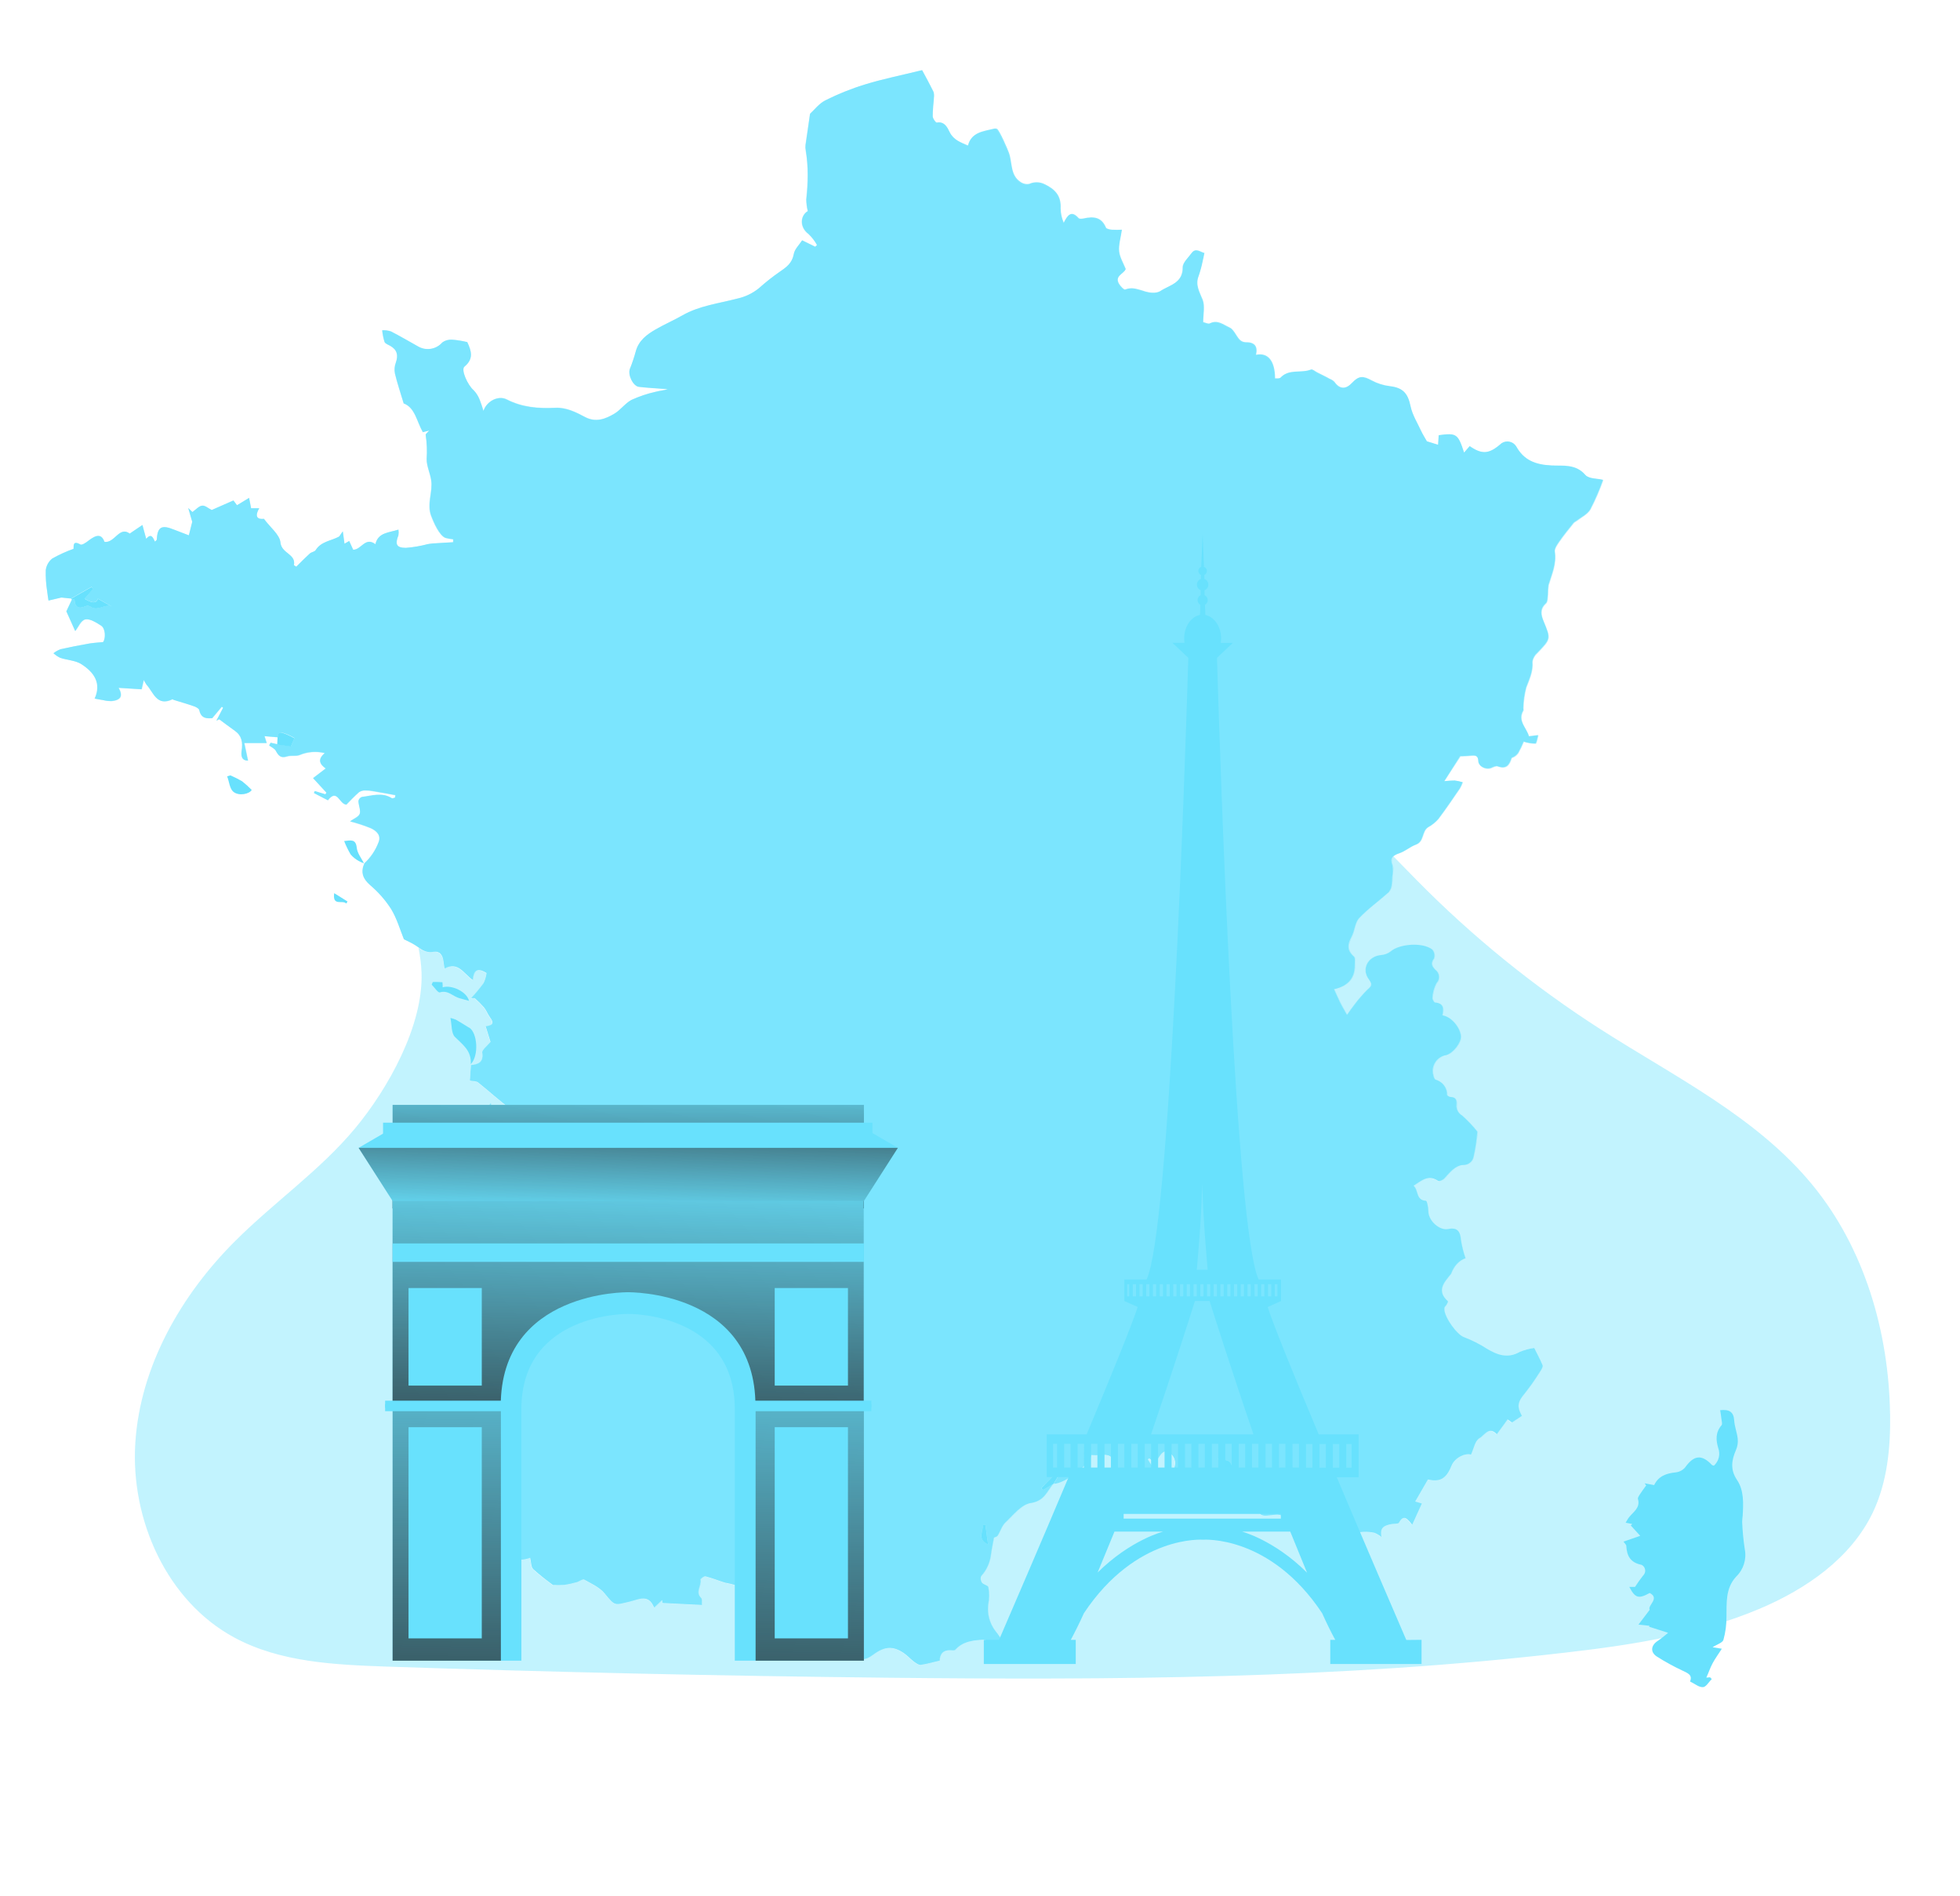 <svg id="_0302_paris" xmlns="http://www.w3.org/2000/svg" xmlns:xlink="http://www.w3.org/1999/xlink" viewBox="0 0 500 500" data-imageid="paris-84" imageName="Paris" class="illustrations_image" style="width: 517px;"><defs><style>.cls-1_paris-84{fill:url(#linear-gradient);}.cls-1_paris-84,.cls-2_paris-84,.cls-3_paris-84,.cls-4_paris-84,.cls-5_paris-84,.cls-6_paris-84,.cls-7_paris-84,.cls-8_paris-84,.cls-9_paris-84,.cls-10_paris-84{stroke-width:0px;}.cls-2_paris-84{opacity:.4;}.cls-2_paris-84,.cls-8_paris-84,.cls-9_paris-84,.cls-10_paris-84{fill:#68e1fd;}.cls-2_paris-84,.cls-8_paris-84,.cls-10_paris-84{isolation:isolate;}.cls-3_paris-84{fill:url(#linear-gradient-4-paris-84);}.cls-4_paris-84{fill:url(#linear-gradient-2-paris-84);}.cls-5_paris-84{fill:url(#linear-gradient-3-paris-84);}.cls-6_paris-84{fill:url(#linear-gradient-5-paris-84);}.cls-7_paris-84{fill:url(#linear-gradient-6-paris-84);}.cls-8_paris-84{opacity:.78;}.cls-10_paris-84{opacity:.43;}</style><linearGradient id="linear-gradient-paris-84" x1="961.94" y1="3736.72" x2="524.32" y2="3700.35" gradientTransform="translate(-511.11 4017.1) scale(1 -1)" gradientUnits="userSpaceOnUse"><stop offset="0" stop-color="#231f20" stop-opacity="0"/><stop offset="1" stop-color="#231f20"/></linearGradient><linearGradient id="linear-gradient-2-paris-84" x1="628.49" y1="3741.42" x2="627.93" y2="3691.12" gradientTransform="translate(-471 4021.72) scale(1 -1)" xlink:href="#linear-gradient-paris-84"/><linearGradient id="linear-gradient-3-paris-84" x1="669.4" y1="3713.97" x2="666.55" y2="3611.1" xlink:href="#linear-gradient-paris-84"/><linearGradient id="linear-gradient-4-paris-84" x1="627.73" y1="3699.91" x2="628.8" y2="3741.68" gradientTransform="translate(-471 4021.72) scale(1 -1)" xlink:href="#linear-gradient-paris-84"/><linearGradient id="linear-gradient-5-paris-84" x1="581.5" y1="3689.51" x2="578.94" y2="3530.53" gradientTransform="translate(-471 4021.72) scale(1 -1)" xlink:href="#linear-gradient-paris-84"/><linearGradient id="linear-gradient-6-paris-84" x1="677.23" y1="3687.98" x2="674.67" y2="3528.99" gradientTransform="translate(-471 4021.72) scale(1 -1)" xlink:href="#linear-gradient-paris-84"/></defs><g id="background_paris-84"><path class="cls-2_paris-84 targetColor" d="M490.07,372.98c.12,8.85-.75,17.93-4.57,25.93-5.78,12.05-17.59,20.2-29.91,25.4-16.23,6.84-33.85,9.57-51.35,11.56-59.38,6.93-119.3,7.24-179.06,6.6-43.95-.48-87.86-1.46-131.71-2.93-13.75-.49-28.01-1.12-40.12-7.64-17.86-9.62-27.44-31.09-26.16-51.32,1.28-20.23,12.05-39.05,26.4-53.33,10.23-10.21,22.33-18.56,31.58-29.67,8.62-10.36,18.01-27.04,17.52-41.04-.08-2.23-.36-4.44-.82-6.62,1.05.95,2.47,1.39,3.88,1.21,1.79-.34,2.51.87,2.69,2.48.06.55.15,1.06.28,1.91,3.64-2,5.03,1.36,7.44,3,.21-2.42,1.13-3.42,3.64-1.82-.12.92-.39,1.82-.79,2.66-1.01,1.39-2.1,2.71-3.28,3.97h.98c.86.75,1.66,1.56,2.41,2.42.67.82,1,1.87,1.64,2.69,1.36,1.82.1,2.13-1.18,2.31.46,1.48.9,3,1.24,4.08-.94,1.18-2.31,2.13-2.13,2.85.39,2.54-1.06,3.12-2.97,3.3-.13,1.54-.21,2.9-.31,4.09.88.18,1.67.09,2.13.41,2.97,2.36,5.75,4.91,8.77,7.18,4.31,3.14,6.93,8.09,7.09,13.42.12,1.94.21,3.9.3,5.87-.1,2.15,1.47,4,3.6,4.25.31.09.6.22.88.37-3.6,1.36-4.52-1.57-5.57-3.85-.67-1.76-1.1-3.6-1.28-5.48-.57-3.24-1.27-6.13-4-8.67-2.27-2.13-6.38-3.08-6.38-7.59-1.14,1.45-1.93,3.14-2.33,4.93-1.18,9.51-2.13,19.01-3.19,28.52-.36,3.45-.61,6.9-.9,10.36h.33c.97-2.13,1.94-4.25,3.19-7.03,1.61,2.06,2.75,3.51,4.39,5.57h-3.97c-.49,0-1.36,0-1.46.18-.91,1.87-1.6,3.84-2.06,5.87-.57,4.25-.48,8.51-1.2,12.76-1.21,7.18-2.82,14.29-4.25,21.44-.76,3.67-1.39,7.39-2.36,11.03-.91,3.49-4,5.97-7.6,6.11-.53.15-1.05.34-1.54.57,1.46,1.33,2.64,2.36,3.75,3.45.49.52.92,1.07,1.31,1.67.66,1.12,1.06,1.88,2.66.72.97-.69,2.82-.39,4.25-.15.43.06,1.06,1.46.9,2.06-.56,2.1-1.23,4.16-2.02,6.18-.49,0-.49.18-.37.27l2.67,1.91c.43-.73.85-1.46,1.28-2.13.3-.45.6-.9.63-.97.7,1.06.97,2.13,1.57,2.39,2.06.95,4.25,1.52,6.31,2.42,3.26,1.42,6.38,3.19,10.33,1.79.3,1.15.23,2.46.84,3,1.79,1.69,3.85,3.12,5.15,4.15,1.49,0,2.28.1,3.03,0,1.09-.17,2.17-.41,3.24-.69.69-.21,1.64-.98,2.05-.73,1.91,1.06,4.06,2.03,5.39,3.67,2.82,3.45,2.57,3.05,6.67,2.13,2.3-.51,4.9-2.13,6.38,1.61.84-.79,1.51-1.39,2.13-2,0,.25.02.5.05.75l10.39.54c-.06-.79.12-1.54-.18-1.81-1.64-1.57.15-3.24-.18-4.85-.06-.21.97-1,1.33-.9,1.75.45,3.48,1.15,5.21,1.69,1.01.18,2,.43,2.97.75,1.82.95,4.6.28,5.32,3.19.06.28,1.15.52,1.75.46,3.3-.36,5.48.12,6.48,3.75.24.59.52,1.17.85,1.72.54-.66.85-1.27,1.33-1.48.9-.43,1.88-.66,2.88-.67,1.15.06,2.27.75,3.42.85,2.13.15,2.57,1.06,1.66,2.9-.38,1.03-.65,2.1-.79,3.19,1.57.1,2.79-.15,3.72.28,1.42.61,3.19,1.36,3.85,2.61,1.61,2.9,2.88,3.41,5.57,1.41,3.03-2.2,5.24-2.36,8.11-.39.94.64,1.72,1.55,2.64,2.24.54.39,1.24.94,1.79.85,1.66-.21,3.3-.72,5-1.12,0-1.77.9-2.88,3.02-2.73.36,0,.91.1,1.06-.12,2.13-2.33,4.93-2.54,7.96-2.7.94,2.95,2.93,1.82,4.99,1.24-.7-1.27-1.51-2.47-2.41-3.6-1.5-2.02-2.14-4.56-1.79-7.05.28-1.46.28-2.96,0-4.42-.06-.45-1.31-.64-1.7-1.15s-.48-1.46-.21-1.75c1.36-1.47,2.25-3.33,2.54-5.32.21-1.64.57-3.28.85-4.82.21-.1.75-.21.97-.54.73-1.13,1.06-2.54,2.03-3.42,2.13-1.94,4.25-4.79,6.72-5.15,3.49-.54,4.25-2.97,5.85-5-.88.49-1.77,1-2.64,1.52-.15-.16-.33-.31-.49-.46,1.52-1.54,3.03-3.12,4.54-4.67l.61.43-1.84,3.03c3.02-.06,9.41-5,9.9-7.57.76.05,1.53.05,2.3,0,2.06-.27,3.51.13,3.88,2.57.24.79.85,1.41,1.63,1.67,2.43.43,4.89.7,7.36.82.62-.09,1.22-.3,1.75-.64-.75-1.21-1.39-2.24-2.02-3.28l.36-.27c.46.36.9.69,1.45,1.15,1.37-1.3,2.13-4.54,4.57-2.06,1.2,1.29,1.13,3.31-.16,4.51-.02.02-.05.04-.07.06.36.49.66.95,1.23,1.7l-1.63-.57c-.21,1.48-2,3.39,1.06,3.72,2.55.3,5.13.33,7.82.48-.09-.99-.18-1.94-.3-2.87,2.41-1.21,3.57-.79,4.57,1.61.23.54.72,1.42,1.06,1.42,2.26.17,4.53.05,6.75-.36,1.9-.52,2.82-.37,2.9,1.66-.03.62-.12,1.24-.27,1.85-.31,1.75-.06,3,2.13,2.79,1.3-.1,3.3-.54,3.81.12.79,1.33,2.52,1.77,3.85.98.02-.01.04-.03.06-.04.23-.05.47.02.64.19,1.27.97,2.48,1.97,3.78,3.02-.18.24-.51.64-1.06,1.36,1.24.49,2.39,1.37,3.36,1.18.69-.12,1.12-1.63,1.69-2.57,1.21.28,2.88.61,4.54,1,.55.13,1.06.37,1.58.55-.24.45-.49.94-.82,1.61l2.27.12c.21-1.3.18-3.03.54-3.12,1.33-.21,2.68-.17,4,.12.69.26,1.32.64,1.88,1.12-.54-2.66,1-3.08,2.64-3.38.69-.16,1.79,0,1.99-.4,1.21-2.23,2.18-1.12,3.49.55.9-2,1.69-3.72,2.54-5.57-.94-.31-1.61-.49-1.75-.54,1.06-1.91,2.21-3.82,3.36-5.82,3.19.72,4.82-.18,6.18-3.57.85-2.13,3.57-3.46,5.18-3,.75-1.54,1.06-3.69,2.27-4.25s2.52-3.31,4.57-1.06l2.85-3.9c.39.27.87.61,1.15.82.94-.64,1.72-1.16,2.64-1.77-.94-1.79-1.52-3.19.33-5.41,1.68-2.06,3.21-4.22,4.6-6.49.28-.45.67-1.12.51-1.45-.66-1.67-1.54-3.19-2.21-4.54-1.29.16-2.55.5-3.75,1-3.19,1.82-5.87.87-8.66-.79-1.93-1.24-3.98-2.27-6.11-3.09-1.9-.66-5.67-5.93-5.11-7.84.09-.24.39-.43.51-.7s.49-.84.39-.9c-3.12-2.79-1-4.97.79-7.21.06,0,.06-.12.1-.21q1.23-3.02,3.75-3.93c-.56-1.58-.97-3.21-1.21-4.87-.15-2.28-1.12-3.31-3.36-2.85s-5.24-2.18-5.24-4.66c0-.98-.36-2.76-.64-2.76-2.69-.15-1.9-2.75-3.19-3.97,2.13-1.36,3.9-3.05,6.44-1.27.28.18,1.24-.21,1.61-.61,1.46-1.61,2.93-3.51,5.09-3.6,1.28.04,2.4-.86,2.63-2.13.52-2.19.88-4.42,1.06-6.67-1.22-1.53-2.57-2.96-4.03-4.25-1.02-.57-1.59-1.69-1.45-2.85.09-1.15-.18-2.03-1.61-2.06-.34,0-.91-.36-.91-.54.02-1.87-1.22-3.53-3.02-4.03-.28-.09-.49-.6-.55-.94-.72-2.23.5-4.63,2.74-5.36.2-.07.41-.12.62-.15,1.82-.51,4-3.33,3.85-5-.21-2.42-2.64-5.21-4.87-5.51.39-1.69.41-3.19-1.97-3.39-.24,0-.73-.87-.64-1.28.07-1.32.44-2.61,1.06-3.78.91-.94.88-2.43-.05-3.34-.07-.06-.14-.13-.21-.18-.94-.94-1.36-1.72-.39-3.02.26-.81.09-1.69-.46-2.34-2.42-2-8.6-1.54-11,.46-.71.58-1.59.92-2.51.97-3.45.31-5.32,3.7-3.19,6.48,1.15,1.52.39,1.88-.54,2.79-1.19,1.2-2.3,2.48-3.3,3.85-.57.7-1.06,1.46-1.95,2.67-.79-1.42-1.36-2.39-1.84-3.36s-.97-2.06-1.57-3.39c3.36-.73,5.51-2.67,5.44-6.38,0-.79.21-1.95-.24-2.31-1.87-1.64-1.6-3.24-.57-5.21.79-1.54.82-3.69,1.91-4.87,2.36-2.51,5.23-4.54,7.84-6.87.46-.54.75-1.21.82-1.91.11-.74.16-1.49.15-2.23,0-.98.39-2.13.06-2.95-.46-1.21-.33-1.9.21-2.39,2.06,2.06,4.05,4.18,6.08,6.21,14.64,14.88,30.91,28.08,48.48,39.35,19.59,12.56,41.24,23.13,56.01,41.14,13.7,16.7,20.12,38.71,20.45,60.43Z" style="fill: rgb(104, 225, 253);"/><path class="cls-10_paris-84 targetColor" d="M409.64,125.32c-2.52-2.97-6-2.36-8.91-2.51-4.2-.21-7.29-1.34-9.33-5.06-.84-1.28-2.55-1.65-3.84-.82-3.28,2.88-5.11,3.06-8.42.76-.45.55-.94,1.06-1.48,1.73-1.61-4.97-2-5.24-6.7-4.6,0,.85-.09,1.67-.15,2.54l-2.97-.94c-.61-1.06-1.06-1.82-1.48-2.64-1-2.13-2.34-4.25-2.82-6.57-.72-3.51-2-4.97-5.51-5.32-1.69-.18-3.34-.67-4.85-1.45-2.27-1.24-3.33-1.31-5.11.61s-3.33,1.72-4.69-.21c-.36-.36-.8-.64-1.28-.82-1.06-.57-2.13-1.13-3.28-1.67-.54-.3-1.23-.9-1.63-.76-2.61.97-5.78-.31-8.03,2.13-.24.28-.94.16-1.46.21,0-4.66-1.87-6.87-5.02-6.23.51-2.31-.43-3.36-2.79-3.31-.6-.04-1.16-.29-1.57-.72-.94-1.06-1.54-2.75-2.67-3.19-1.54-.63-3.19-2.05-5.15-1.06-.43.21-1.18-.21-1.75-.34,0-2.05.51-4.18-.12-5.87-.82-2.13-2-3.93-1.06-6.3.44-1.28.8-2.59,1.06-3.91.18-.72.3-1.48.45-2.2-1.12-.21-2.3-1.39-3.36.05-.87,1.21-2.33,2.49-2.33,3.72.06,4.25-3.6,4.67-6.03,6.38-.6.3-1.27.42-1.94.36-2.42,0-4.63-1.88-7.23-.82-.31.12-1.31-.91-1.67-1.57-1.18-2.06,1.36-2.61,1.82-3.85-.67-1.66-1.61-3.19-1.75-4.72s.43-3.54.72-5.64c-.85,0-1.75.06-2.64,0-.54-.06-1.41-.21-1.57-.58-1.18-2.79-3.3-2.99-5.84-2.41-.43.12-1.13.18-1.36-.06-1.97-2.13-2.91-.85-3.91,1.24-.54-1.2-.82-2.5-.84-3.82.18-3.33-1.42-5.08-4.25-6.38-1.29-.61-2.78-.61-4.06,0-.74.13-1.5-.02-2.13-.43-2.87-1.79-2.24-5.11-3.19-7.72-.24-.64-2.61-6.13-3.24-6.38-.2-.1-.44-.12-.66-.06-2.85.69-6.03.85-6.9,4.46-1.92-1.08-3.73-1.62-4.8-3.74-.54-1.06-1.3-2.9-3.42-2.48-.27,0-1.06-1.06-1.06-1.67,0-1.66.24-3.3.33-4.97.08-.52.03-1.05-.15-1.54-.91-1.87-1.91-3.69-2.97-5.66l-.88.21c-4.66,1.15-9.41,2.13-13.98,3.51-3.66,1.11-7.22,2.53-10.63,4.25-1.66.84-2.93,2.54-4.02,3.54-.43,2.82-.82,5.54-1.21,8.23-.04.48-.02.95.05,1.42.85,4.25.52,8.62.16,12.99.02,1.02.15,2.03.39,3.02-2.13,1.34-2.13,4.39.23,6.09.87.82,1.62,1.77,2.22,2.81-.17.14-.33.29-.48.46-1.06-.52-2.03-1-3.39-1.7-.76,1.18-2,2.33-2.21,3.64-.39,2.33-1.88,3.42-3.6,4.6-1.94,1.33-3.79,2.79-5.54,4.36-1.68,1.37-3.66,2.32-5.78,2.79-4.84,1.27-9.95,1.84-14.44,4.41-2.3,1.31-4.75,2.36-7.05,3.7s-4.49,2.93-5.24,5.75c-.43,1.58-.96,3.14-1.57,4.66-.61,1.52.82,4.57,2.42,4.72,2.51.31,5.05.43,7.59.61-1.06.36-2.2.43-3.26.73-2.18.48-4.3,1.2-6.33,2.13-1.67.88-2.85,2.64-4.49,3.6-2.36,1.42-4.9,2.42-7.77.9-2.42-1.3-5-2.57-7.82-2.42-4.48.21-8.72-.12-12.84-2.23-2.21-1.13-5.32.48-6.11,3.05-.52-1.45-.73-2.33-1.13-3.19-.37-.85-.89-1.62-1.54-2.29-1.51-1.3-3.39-5.39-2.39-6.21,2.51-2.05,1.85-4.15.76-6.44-1.29-.31-2.61-.53-3.93-.64-.97-.07-1.94.21-2.72.79-1.55,1.76-4.1,2.24-6.18,1.15-2.46-1.39-4.87-2.81-7.39-4.08-.73-.23-1.5-.33-2.27-.28.11,1.03.31,2.04.61,3.03.21.49,1,.76,1.54,1.06,1.82,1.06,2.13,2.48,1.46,4.41-.36.92-.44,1.92-.24,2.88.61,2.54,1.45,5.03,2.3,7.87,3.03,1.15,3.42,4.75,5.06,7.6l1.66-.43c-.43.54-.97.9-.9,1.15.31,2.11.4,4.25.24,6.38,0,1.85.94,3.7,1.21,5.6.41,3.09-1.24,6.08-.06,9.33.61,1.7,2.18,5.32,3.82,5.87.65.17,1.32.29,2,.34v.79c-1.82.09-3.6.21-5.42.33-.46.03-.91.09-1.36.18-1.87.5-3.79.83-5.72.97-2.52,0-2.88-.94-1.94-3.33.08-.49.08-.99,0-1.48-2.51.84-5.32.72-6.08,3.84-2.69-2.05-3.72,1.52-5.87,1.46-.31-.7-.64-1.46-1-2.31l-1.24.73c-.12-.85-.24-1.75-.46-3.28-.64.91-.76,1.28-1,1.42-2.05,1.06-4.69,1.24-6.11,3.54-.27.46-1.06.49-1.54.88-1.21,1.06-2.39,2.33-3.57,3.48-.21-.12-.43-.27-.64-.39.61-3-3.26-3.02-3.54-6-.21-2.05-2.67-3.93-4.36-6.23-1.39.18-2.67-.28-1.24-2.79h-2.2c-.18-.9-.33-1.69-.51-2.72-1.24.76-2.21,1.33-3.19,1.94-.49-.67-.88-1.18-.94-1.28l-5.73,2.52c-1-.49-1.87-1.24-2.59-1.13s-1.61,1.06-2.49,1.67l-1.06-1.06c.51,1.72.82,2.75,1.06,3.64-.3,1.18-.57,2.36-.9,3.57-1.28-.49-2.57-.97-3.88-1.49-3.33-1.36-4.38-.76-4.59,2.67,0,.09-.19.18-.46.48-.49-.97-.94-2.39-2.3-.72-.37-1.3-.67-2.36-1-3.66-1.16.76-2.13,1.41-3.37,2.27-2.72-2.13-3.99,2.61-6.66,2.13-.69-2-1.97-2.06-4.25-.28-.61.49-1.69,1.21-2.13.98-2.13-1.24-1.72.57-1.82,1.15-1.94.69-3.81,1.54-5.6,2.54-.95.76-1.57,1.87-1.72,3.08-.04,1.85.08,3.71.36,5.54.1.82.24,1.64.36,2.46.97-.21,1.97-.46,3.39-.79.49.06,1.52.15,2.54.28,1.82-1.06,3.64-2.13,5.46-3.13.09.21.21.39.3.61l-2.13,2.55c1.67.94,2.97,1.48,3.52,0l3.63,2.05c-1.87-.82-3.72,1.42-5.69,0-.33-.17-.71-.21-1.06-.12-1.82.85-2.88.48-3.03-1.7-.22-.02-.45-.02-.67,0-.54,1.15-1.06,2.3-1.45,3.12.79,1.79,1.54,3.48,2.33,5.21.82-1.06,1.61-2.88,2.69-3.09,1.24-.24,2.85.85,4.12,1.64s1.21,3.46.55,4.33c-1.46.15-2.57.21-3.67.39-2.54.46-5.08.94-7.59,1.52-.67.26-1.29.62-1.85,1.06.54.46,1.12.86,1.75,1.18,1.9.64,4.08.7,5.66,1.73,3.19,2.05,5.32,4.9,3.49,9.08.82.15,1.51.3,2.21.39.74.19,1.5.28,2.27.27,2.46-.3,2.97-1.36,1.82-3.51,1.97.12,3.93.28,6.06.39.12-.48.27-1.15.57-2.46.22.43.46.84.72,1.24,1.88,2.03,2.72,5.85,6.85,3.85.09,0,.27.15.39.18,1.79.57,3.54,1.06,5.32,1.69.51.18,1.27.57,1.36,1,.51,2.46,2.27,2.13,3.39,2.13,1.06-1.28,1.82-2.13,2.54-3.03.12.08.23.18.33.28-.57,1.12-1.18,2.27-1.75,3.39l.73-.37c1.39,1,2.75,2.06,4.15,3.06,1.87,1.3,2.13,3.08,1.79,5.18-.16,1.15-.18,2.64,1.66,2.66-.36-1.69-.66-3.19-.97-4.63h5.9c-.15-.52-.45-1.42-.57-1.82,1.15.12,2.33.21,3.49.3.15-2.02,1.39-1.06,2.3-.79.71.29,1.39.63,2.06,1-.24.64-.57,1.39-.91,2.21l-3.63-.54c-.57-.15-1.16-.28-1.73-.39-.15.24-.27.49-.39.69.57.49,1.42.82,1.75,1.42.67,1.24,1.28,2.03,2.91,1.52,1.06-.37,2.33,0,3.36-.39,2.1-.89,4.44-1.08,6.66-.52-2.05,1.7-1.27,2.97.24,4.06l-3.33,2.54c1.21,1.33,2.36,2.61,3.51,3.85l-.28.41c-.9-.27-1.84-.57-2.78-.84-.09.16-.17.34-.24.51,1.21.64,2.42,1.24,3.69,1.9,2.49-3.19,2.93,1,4.88,1.16,1-1.06,2.13-2.24,3.38-3.34.49-.3,1.06-.44,1.64-.39.67-.01,1.34.05,2,.19,2,.3,3.93.66,5.9,1.06l-.09.64c-.28.06-.67.28-.82.18-2.57-1.66-5.32-.66-7.93-.33-.46.18-.8.58-.9,1.06,0,1.13.69,2.39.36,3.36s-1.61,1.31-2.57,2c1.87.48,3.71,1.09,5.51,1.82,1.42.73,2.82,1.85,1.94,3.85-.78,2.06-2.04,3.92-3.66,5.41-1,2.34-.39,4.03,1.54,5.73,2.13,1.81,3.99,3.92,5.51,6.26,1.51,2.46,2.3,5.32,3.39,8,.85.43,1.9.9,2.9,1.51.34.21.64.43.97.64,1.05.95,2.47,1.39,3.88,1.21,1.79-.34,2.51.87,2.69,2.48.06.55.15,1.06.28,1.91,3.64-2,5.03,1.36,7.44,3,.21-2.42,1.13-3.42,3.64-1.82-.12.92-.39,1.82-.79,2.66-1.01,1.39-2.1,2.71-3.28,3.97h.98c.86.75,1.66,1.56,2.41,2.42.67.82,1,1.87,1.64,2.69,1.36,1.82.1,2.13-1.18,2.31.46,1.48.9,3,1.24,4.08-.94,1.18-2.31,2.13-2.13,2.85.39,2.54-1.06,3.12-2.97,3.3-.13,1.54-.21,2.9-.31,4.09.88.18,1.67.09,2.13.41,2.97,2.36,5.75,4.91,8.77,7.18,4.31,3.14,6.93,8.09,7.09,13.42.12,1.94.21,3.9.3,5.87-.1,2.15,1.47,4,3.6,4.25.31.09.6.22.88.37-3.6,1.36-4.52-1.57-5.57-3.85-.67-1.76-1.1-3.6-1.28-5.48-.57-3.24-1.27-6.13-4-8.67-2.27-2.13-6.38-3.08-6.38-7.59-1.14,1.45-1.93,3.14-2.33,4.93-1.18,9.51-2.13,19.01-3.19,28.52-.36,3.45-.61,6.9-.9,10.36h.33c.97-2.13,1.94-4.25,3.19-7.03,1.61,2.06,2.75,3.51,4.39,5.57h-3.97c-.49,0-1.36,0-1.46.18-.91,1.87-1.6,3.84-2.06,5.87-.57,4.25-.48,8.51-1.2,12.76-1.21,7.18-2.82,14.29-4.25,21.44-.76,3.67-1.39,7.39-2.36,11.03-.91,3.49-4,5.97-7.6,6.11-.53.15-1.05.34-1.54.57,1.46,1.33,2.64,2.36,3.75,3.45.49.52.92,1.07,1.31,1.67.66,1.12,1.06,1.88,2.66.72.97-.69,2.82-.39,4.25-.15.43.06,1.06,1.46.9,2.06-.56,2.1-1.23,4.16-2.02,6.18-.49,0-.49.18-.37.27l2.67,1.91c.43-.73.85-1.46,1.28-2.13.3-.45.6-.9.63-.97.7,1.06.97,2.13,1.57,2.39,2.06.95,4.25,1.52,6.31,2.42,3.26,1.42,6.38,3.19,10.33,1.79.3,1.15.23,2.46.84,3,1.79,1.69,3.85,3.12,5.15,4.15,1.49,0,2.28.1,3.03,0,1.09-.17,2.17-.41,3.24-.69.69-.21,1.64-.98,2.05-.73,1.91,1.06,4.06,2.03,5.39,3.67,2.82,3.45,2.57,3.05,6.67,2.13,2.3-.51,4.9-2.13,6.38,1.61.84-.79,1.51-1.39,2.13-2,0,.25.02.5.05.75l10.39.54c-.06-.79.12-1.54-.18-1.81-1.64-1.57.15-3.24-.18-4.85-.06-.21.97-1,1.33-.9,1.75.45,3.48,1.15,5.21,1.69,1.01.18,2,.43,2.97.75,1.82.95,4.6.28,5.32,3.19.06.28,1.15.52,1.75.46,3.3-.36,5.48.12,6.48,3.75.24.59.52,1.17.85,1.72.54-.66.85-1.27,1.33-1.48.9-.43,1.88-.66,2.88-.67,1.15.06,2.27.75,3.42.85,2.13.15,2.57,1.06,1.66,2.9-.38,1.03-.65,2.1-.79,3.19,1.57.1,2.79-.15,3.72.28,1.42.61,3.19,1.36,3.85,2.61,1.61,2.9,2.88,3.41,5.57,1.41,3.03-2.2,5.24-2.36,8.11-.39.94.64,1.72,1.55,2.64,2.24.54.39,1.24.94,1.79.85,1.66-.21,3.3-.72,5-1.12,0-1.77.9-2.88,3.02-2.73.36,0,.91.1,1.06-.12,2.13-2.33,4.93-2.54,7.96-2.7.94,2.95,2.93,1.82,4.99,1.24-.7-1.27-1.51-2.47-2.41-3.6-1.5-2.02-2.14-4.56-1.79-7.05.28-1.46.28-2.96,0-4.42-.06-.45-1.31-.64-1.7-1.15s-.48-1.46-.21-1.75c1.36-1.47,2.25-3.33,2.54-5.32.21-1.64.57-3.28.85-4.82.21-.1.75-.21.97-.54.73-1.13,1.06-2.54,2.03-3.42,2.13-1.94,4.25-4.79,6.72-5.15,3.49-.54,4.25-2.97,5.85-5-.88.49-1.77,1-2.64,1.52-.15-.16-.33-.31-.49-.46,1.52-1.54,3.03-3.12,4.54-4.67l.61.43-1.84,3.03c3.02-.06,9.41-5,9.9-7.57.76.05,1.53.05,2.3,0,2.06-.27,3.51.13,3.88,2.57.24.79.85,1.41,1.63,1.67,2.43.43,4.89.7,7.36.82.62-.09,1.22-.3,1.75-.64-.75-1.21-1.39-2.24-2.02-3.28l.36-.27c.46.36.9.69,1.45,1.15,1.37-1.3,2.13-4.54,4.57-2.06,1.2,1.29,1.13,3.31-.16,4.51-.02.02-.05.04-.07.06.36.49.66.95,1.23,1.7l-1.63-.57c-.21,1.48-2,3.39,1.06,3.72,2.55.3,5.13.33,7.82.48-.09-.99-.18-1.94-.3-2.87,2.41-1.21,3.57-.79,4.57,1.61.23.54.72,1.42,1.06,1.42,2.26.17,4.53.05,6.75-.36,1.9-.52,2.82-.37,2.9,1.66-.03.62-.12,1.24-.27,1.85-.31,1.75-.06,3,2.13,2.79,1.3-.1,3.3-.54,3.81.12.79,1.33,2.52,1.77,3.85.98.02-.01.04-.03.06-.04.23-.05.47.02.64.19,1.27.97,2.48,1.97,3.78,3.02-.18.24-.51.64-1.06,1.36,1.24.49,2.39,1.37,3.36,1.18.69-.12,1.12-1.63,1.69-2.57,1.21.28,2.88.61,4.54,1,.55.13,1.06.37,1.58.55-.24.45-.49.94-.82,1.61l2.27.12c.21-1.3.18-3.03.54-3.12,1.33-.21,2.68-.17,4,.12.69.26,1.32.64,1.88,1.12-.54-2.66,1-3.08,2.64-3.38.69-.16,1.79,0,1.99-.4,1.21-2.23,2.18-1.12,3.49.55.9-2,1.69-3.72,2.54-5.57-.94-.31-1.61-.49-1.75-.54,1.06-1.91,2.21-3.82,3.36-5.82,3.19.72,4.82-.18,6.18-3.57.85-2.13,3.57-3.46,5.18-3,.75-1.54,1.06-3.69,2.27-4.25s2.52-3.31,4.57-1.06l2.85-3.9c.39.27.87.61,1.15.82.94-.64,1.72-1.16,2.64-1.77-.94-1.79-1.52-3.19.33-5.41,1.68-2.06,3.21-4.22,4.6-6.49.28-.45.67-1.12.51-1.45-.66-1.67-1.54-3.19-2.21-4.54-1.29.16-2.55.5-3.75,1-3.19,1.82-5.87.87-8.66-.79-1.93-1.24-3.98-2.27-6.11-3.09-1.9-.66-5.67-5.93-5.11-7.84.09-.24.39-.43.51-.7s.49-.84.39-.9c-3.12-2.79-1-4.97.79-7.21.06,0,.06-.12.1-.21q1.23-3.02,3.75-3.93c-.56-1.58-.97-3.21-1.21-4.87-.15-2.28-1.12-3.31-3.36-2.85s-5.24-2.18-5.24-4.66c0-.98-.36-2.76-.64-2.76-2.69-.15-1.9-2.75-3.19-3.97,2.13-1.36,3.9-3.05,6.44-1.27.28.18,1.24-.21,1.61-.61,1.46-1.61,2.93-3.51,5.09-3.6,1.28.04,2.4-.86,2.63-2.13.52-2.19.88-4.42,1.06-6.67-1.22-1.53-2.57-2.96-4.03-4.25-1.02-.57-1.59-1.69-1.45-2.85.09-1.15-.18-2.03-1.61-2.06-.34,0-.91-.36-.91-.54.02-1.87-1.22-3.53-3.02-4.03-.28-.09-.49-.6-.55-.94-.72-2.23.5-4.63,2.74-5.36.2-.07.41-.12.62-.15,1.82-.51,4-3.33,3.85-5-.21-2.42-2.64-5.21-4.87-5.51.39-1.69.41-3.19-1.97-3.39-.24,0-.73-.87-.64-1.28.07-1.32.44-2.61,1.06-3.78.91-.94.88-2.43-.05-3.34-.07-.06-.14-.13-.21-.18-.94-.94-1.36-1.72-.39-3.02.26-.81.09-1.69-.46-2.34-2.42-2-8.6-1.54-11,.46-.71.58-1.59.92-2.51.97-3.45.31-5.32,3.7-3.19,6.48,1.15,1.52.39,1.88-.54,2.79-1.19,1.2-2.3,2.48-3.3,3.85-.57.7-1.06,1.46-1.95,2.67-.79-1.42-1.36-2.39-1.84-3.36s-.97-2.06-1.57-3.39c3.36-.73,5.51-2.67,5.44-6.38,0-.79.21-1.95-.24-2.31-1.87-1.64-1.6-3.24-.57-5.21.79-1.54.82-3.69,1.91-4.87,2.36-2.51,5.23-4.54,7.84-6.87.46-.54.75-1.21.82-1.91.11-.74.16-1.49.15-2.23,0-.98.39-2.13.06-2.95-.46-1.21-.33-1.9.21-2.39.46-.36.98-.62,1.54-.79,1.54-.51,2.85-1.72,4.39-2.27,2.24-.82,1.51-3.51,3.24-4.6,1-.55,1.9-1.27,2.66-2.13,2-2.64,3.85-5.39,5.72-8.11.29-.51.54-1.05.73-1.61-.7-.21-1.41-.36-2.13-.46-.87,0-1.75.13-2.75.18,1.57-2.45,2.9-4.51,4.25-6.51.72,0,1.75-.06,2.79-.15s1.9-.13,1.97,1.42,2.06,2.39,3.39,1.82c.54-.24,1.24-.61,1.69-.43,2.39.87,3.13-.49,3.7-2.24.7-.22,1.31-.67,1.72-1.28.54-.97,1.03-1.97,1.46-3,.99.33,2.03.51,3.08.52.33-.06.46-1.24.75-2.21-1.06.12-1.72.21-2.45.31-.64-2.31-3.09-4.09-1.49-6.82.1-.18-.06-.49,0-.7.05-1.82.31-3.62.75-5.38.85-2.21,1.85-4.25,1.64-6.75.12-.91.58-1.74,1.28-2.34,3.6-3.75,3.6-3.72,1.69-8.36-.69-1.63-1.06-3.19.57-4.72.52-.43.46-1.54.55-2.36,0-.84.05-1.68.18-2.51.87-2.88,2.13-5.6,1.63-8.78-.12-.85.67-1.9,1.21-2.69,1.18-1.7,2.49-3.28,3.79-4.91.15-.2.46-.3.7-.48,1.27-1,2.93-1.79,3.69-3.09,1.3-2.5,2.42-5.09,3.36-7.74-1.61-.46-3.87-.35-4.8-1.41ZM119.05,314.35c-.31-.06-.61-.1-.88-.13.28-2.27.54-4.51.85-7.05,2.3,2.01,2.15,4.9.03,7.18ZM116.2,349.72c.06-1.21.1-2.24.18-3.67,1.34.7,2.31,1.18,3.57,1.85-1.39.63-2.42,1.18-3.75,1.82ZM117.26,343.98c-.24-.09-.49-.15-.72-.21l.9-4.25,3.46,1.18-3.64,3.29ZM250.73,402.25c.24,0,.49-.1.72-.13.21,1.61.43,3.24.73,5.21-3.18-1.51-1.16-3.51-1.49-5.08h.03ZM315.31,389.89c-.84-1.75-1.51-3.19-2.45-5.18,1.84.51,3.19.1,3.6,1.97.12.49,1.9.61,3.12.94-.33,2.38-2.34,2.38-4.31,2.28h.03Z" style="fill: rgb(104, 225, 253);"/><path class="cls-8_paris-84 targetColor" d="M64.72,194.45l-3.48-.3.58,1.81h-5.91l.98,4.64c-1.86,0-1.82-1.52-1.66-2.68.29-2.13.06-3.86-1.79-5.18-1.41-.99-2.78-2.03-4.16-3.06l-.73.39c.58-1.14,1.18-2.28,1.78-3.41l-.35-.28-2.54,3.03c-1.06,0-2.87.36-3.4-2.13-.09-.43-.84-.82-1.36-1.01-1.74-.61-3.52-1.12-5.32-1.67-.15,0-.33-.23-.41-.19-4.13,2-4.98-1.82-6.83-3.84-.27-.4-.51-.82-.72-1.25l-.57,2.46-6.06-.38c1.16,2.13.64,3.19-1.82,3.49-.77.02-1.54-.07-2.29-.26-.69-.1-1.37-.24-2.21-.4,1.87-4.14-.26-6.97-3.45-9.03-1.58-1.06-3.79-1.06-5.67-1.72-.64-.31-1.23-.72-1.75-1.19.55-.45,1.18-.81,1.84-1.06,2.51-.57,5.04-1.06,7.58-1.5,1.06-.19,2.23-.24,3.67-.39.69-.9.68-3.57-.52-4.33s-2.9-1.88-4.15-1.65-1.87,2.07-2.68,3.07l-2.34-5.2,1.47-3.11c.22-.01.45-.01.67,0,.13,2.13,1.2,2.52,3.02,1.7.37-.13.79-.09,1.13.12,1.95,1.42,3.82-.81,5.69,0l-3.64-2.05c-.55,1.51-1.86.97-3.51,0l2.18-2.53-.32-.61-5.43,3.11-2.55-.26-3.39.8c-.12-.83-.28-1.65-.35-2.47-.3-1.84-.42-3.7-.37-5.56.15-1.21.77-2.31,1.72-3.06,1.8-1.01,3.68-1.87,5.61-2.56.09-.55-.37-2.38,1.82-1.13.38.21,1.46-.51,2.06-.99,2.27-1.79,3.52-1.72,4.25.28,2.68.41,3.93-4.25,6.67-2.19l3.34-2.27,1,3.66c1.38-1.65,1.83-.22,2.31.74.29-.3.46-.39.47-.5.2-3.42,1.27-4.03,4.6-2.66,1.3.52,2.61,1,3.88,1.49l.89-3.57-1.06-3.63,1.13,1.06c.87-.63,1.62-1.53,2.49-1.68s1.58.66,2.61,1.14l5.71-2.51.95,1.25,3.19-1.94.53,2.74h2.13c-1.45,2.5-.17,2.96,1.22,2.78,1.71,2.31,4.17,4.17,4.37,6.24.28,2.96,4.16,2.99,3.55,6l.63.39c1.19-1.17,2.35-2.36,3.58-3.48.43-.39,1.24-.45,1.52-.88,1.42-2.3,4.05-2.42,6.13-3.55.24-.14.36-.5,1.06-1.41l.44,3.25,1.24-.7,1.06,2.29c2.13.07,3.19-3.52,5.87-1.44.72-3.19,3.57-3.01,6.07-3.86.08.49.08.99,0,1.48-.93,2.4-.56,3.3,1.95,3.33,1.94-.15,3.85-.47,5.73-.97.45-.07.9-.16,1.35-.19l5.42-.33v-.77c-.67-.06-1.33-.17-1.98-.35-1.66-.58-3.19-4.18-3.84-5.86-1.17-3.19.5-6.26,0-9.35-.27-1.88-1.21-3.73-1.19-5.58.14-2.13.06-4.27-.26-6.38-.05-.26.49-.63.94-1.16l-1.68.43c-1.63-2.85-2.03-6.45-5.06-7.59-.85-2.85-1.7-5.32-2.31-7.89-.18-.96-.1-1.95.24-2.87.68-1.92.37-3.37-1.46-4.41-.55-.3-1.33-.57-1.52-1.06-.31-.99-.51-2.02-.61-3.05.77-.04,1.53.05,2.27.28,2.5,1.29,4.91,2.71,7.37,4.08,2.08,1.1,4.64.63,6.19-1.14.77-.55,1.71-.8,2.66-.72,1.32.11,2.63.32,3.92.63,1.06,2.31,1.78,4.41-.73,6.47-1.01.83.87,4.89,2.39,6.2.66.69,1.19,1.49,1.54,2.38.41,1.02.77,2.06,1.06,3.12.81-2.54,3.9-4.17,6.1-3.04,4.15,2.13,8.39,2.44,12.87,2.22,2.82-.13,5.38,1.13,7.81,2.42,2.86,1.52,5.4.53,7.78-.89,1.63-.98,2.82-2.73,4.48-3.62,2.03-.93,4.14-1.64,6.32-2.13,1.06-.31,2.22-.34,3.28-.71-2.54-.19-5.08-.32-7.61-.6-1.57-.18-3-3.19-2.4-4.74.61-1.52,1.13-3.08,1.56-4.66.78-2.83,2.9-4.42,5.24-5.76s4.75-2.38,7.06-3.7c4.48-2.56,9.57-3.13,14.44-4.42,2.12-.45,4.11-1.4,5.78-2.78,1.75-1.56,3.6-3.02,5.53-4.36,1.73-1.17,3.19-2.25,3.62-4.59.22-1.31,1.46-2.46,2.21-3.64l3.46,1.69.49-.45c-.59-1.07-1.33-2.05-2.2-2.9-2.31-1.7-2.37-4.75-.23-6.08-.24-.99-.37-2.01-.4-3.03.55-4.32.51-8.69-.13-12.99-.1-.46-.12-.94-.06-1.4.37-2.71.78-5.41,1.18-8.24,1.12-1,2.37-2.7,4.05-3.54,3.42-1.71,6.98-3.14,10.63-4.25,4.6-1.4,9.35-2.35,14.03-3.5l.86-.2c1.06,1.97,2.05,3.78,2.97,5.64.17.5.22,1.04.14,1.56-.1,1.65-.35,3.31-.32,4.96,0,.58.81,1.71,1.06,1.66,2.13-.41,2.88,1.47,3.4,2.51,1.06,2.13,2.88,2.67,4.87,3.54.89-3.62,4.08-3.75,6.9-4.48.23-.04.47-.02.69.07.62.24,3,5.72,3.19,6.38.93,2.63.28,5.94,3.19,7.73.63.4,1.39.55,2.13.41,1.29-.59,2.78-.57,4.05.06,2.83,1.35,4.43,3.11,4.25,6.38.02,1.32.3,2.61.83,3.82,1.06-2.07,1.96-3.4,3.93-1.23.22.24.91.17,1.35.07,2.53-.57,4.67-.39,5.84,2.41.15.36,1.06.52,1.57.57.88.05,1.77.05,2.65,0-.31,2.13-.89,3.9-.73,5.65.14,1.56,1.06,3.04,1.74,4.72-.46,1.22-2.98,1.77-1.8,3.85.36.66,1.34,1.67,1.65,1.55,2.63-1.06,4.82.87,7.24.84.67.05,1.34-.08,1.95-.38,2.42-1.66,6.08-2.04,6.03-6.38,0-1.22,1.46-2.51,2.32-3.71,1.06-1.47,2.23-.27,3.36,0-.15.72-.28,1.46-.45,2.13-.27,1.32-.62,2.63-1.06,3.9-.96,2.39.23,4.25,1.06,6.33.63,1.68.13,3.8.13,5.87.58.13,1.33.54,1.75.33,2.02-1.06,3.62.38,5.15,1.06,1.14.48,1.72,2.13,2.67,3.19.41.44.97.7,1.56.72,2.37-.05,3.32,1,2.81,3.32,3.13-.66,4.98,1.56,5.02,6.21.51,0,1.2.07,1.46-.2,2.24-2.4,5.42-1.06,8.02-2.13.39-.15,1.06.48,1.63.76,1.06.55,2.19,1.06,3.26,1.68.48.17.92.45,1.28.81,1.37,1.96,2.99,2.05,4.71.22s2.83-1.86,5.11-.6c1.48.8,3.09,1.31,4.75,1.52,3.5.43,4.79,1.86,5.52,5.32.48,2.29,1.82,4.4,2.82,6.57.37.82.87,1.57,1.48,2.66l2.96.91c.05-.85.11-1.68.16-2.52,4.69-.64,5.07-.38,6.69,4.58l1.48-1.7c3.31,2.28,5.15,2.13,8.43-.78,1.27-.83,2.97-.48,3.8.79,0,.01.02.03.03.04,2.04,3.7,5.13,4.85,9.34,5.05,2.9.14,6.38-.47,8.91,2.51.88,1.06,3.19.9,4.63,1.27-.94,2.66-2.07,5.25-3.36,7.76-.75,1.31-2.44,2.13-3.71,3.07-.25.14-.48.31-.7.5-1.28,1.62-2.58,3.19-3.76,4.89-.56.81-1.33,1.87-1.21,2.7.48,3.19-.78,5.91-1.65,8.77-.12.83-.18,1.67-.17,2.51-.11.82-.05,1.94-.54,2.38-1.67,1.48-1.28,3.07-.6,4.71,1.92,4.64,1.92,4.6-1.67,8.35-.69.6-1.15,1.43-1.28,2.34.21,2.49-.8,4.55-1.63,6.76-.47,1.76-.73,3.56-.77,5.38,0,.23.13.53,0,.69-1.61,2.74.86,4.53,1.49,6.82l2.46-.3c-.31.96-.43,2.13-.75,2.2-1.05,0-2.1-.17-3.11-.5-.42,1.03-.9,2.04-1.44,3.01-.43.58-1.03,1.03-1.72,1.27-.58,1.73-1.3,3.11-3.69,2.22-.46-.17-1.16.19-1.7.41-1.35.58-3.35-.33-3.4-1.81s-.85-1.53-1.96-1.41-2.13.12-2.81.16l-4.2,6.61c.92-.11,1.84-.17,2.76-.17.7.09,1.4.24,2.07.45-.19.55-.43,1.09-.72,1.6-1.87,2.73-3.72,5.49-5.72,8.12-.76.86-1.66,1.58-2.66,2.13-1.73,1.06-1.01,3.79-3.24,4.6-1.54.56-2.85,1.77-4.4,2.29-1.72.6-2.49,1.23-1.75,3.19.17.98.15,1.98-.05,2.96,0,.75-.05,1.49-.15,2.23-.08.7-.37,1.37-.82,1.91-2.58,2.32-5.47,4.35-7.83,6.86-1.06,1.18-1.12,3.32-1.94,4.86-1.06,1.97-1.3,3.57.6,5.21.44.37.23,1.53.24,2.33.05,3.66-2.13,5.57-5.46,6.31.61,1.33,1.06,2.38,1.55,3.39s1.06,1.95,1.86,3.37c.87-1.21,1.37-1.98,1.94-2.68,1.01-1.35,2.11-2.63,3.3-3.84.95-.89,1.69-1.27.56-2.78-2.13-2.8-.24-6.19,3.19-6.48.92-.07,1.8-.4,2.53-.97,2.36-2.02,8.51-2.46,10.97-.47.55.65.72,1.53.47,2.34-.98,1.29-.55,2.13.38,3.02,1.03.78,1.24,2.26.45,3.29-.06.08-.12.15-.19.22-.62,1.18-.98,2.47-1.06,3.8-.07.39.39,1.25.65,1.28,2.37.18,2.36,1.69,1.97,3.39,2.22.29,4.66,3.07,4.88,5.49.15,1.67-2.02,4.49-3.85,5-2.32.37-3.9,2.56-3.52,4.88.03.21.09.43.15.63.07.35.27.86.54.97,1.81.48,3.06,2.13,3.04,4,0,.2.58.56.89.56,1.44,0,1.71.89,1.6,2.04-.12,1.16.46,2.29,1.48,2.86,1.46,1.3,2.81,2.72,4.02,4.25-.18,2.24-.51,4.46-1.01,6.66-.26,1.26-1.38,2.15-2.67,2.13-2.13.06-3.62,2-5.06,3.58-.36.39-1.33.8-1.61.61-2.56-1.79-4.33-.09-6.48,1.28,1.35,1.21.55,3.81,3.26,3.96.28,0,.64,1.81.64,2.79,0,2.47,2.9,5.14,5.23,4.66s3.19.55,3.35,2.84c.26,1.66.67,3.29,1.22,4.87q-2.52.89-3.76,3.95c-.01.08-.04.15-.09.21-1.8,2.22-3.91,4.4-.8,7.19.09.07-.2.63-.37.93s-.45.44-.52.7c-.55,1.9,3.19,7.17,5.1,7.83,2.14.81,4.19,1.84,6.11,3.08,2.8,1.67,5.52,2.62,8.67.8,1.21-.5,2.48-.84,3.78-1.01.66,1.34,1.52,2.9,2.19,4.53.16.36-.24,1.06-.51,1.47-1.39,2.26-2.93,4.42-4.59,6.49-1.85,2.27-1.28,3.65-.35,5.41l-2.59,1.71-1.16-.81-2.85,3.91c-2.04-2.24-3.34.38-4.57,1.06s-1.5,2.76-2.24,4.33c-1.61-.47-4.34.84-5.18,2.98-1.36,3.39-3.02,4.32-6.19,3.58-1.15,1.99-2.25,3.91-3.36,5.82l1.75.53c-.84,1.85-1.62,3.57-2.53,5.57-1.31-1.67-2.28-2.76-3.5-.52-.2.37-1.3.24-1.98.37-1.65.32-3.19.73-2.64,3.39-.57-.48-1.21-.86-1.9-1.12-1.31-.28-2.67-.32-4-.12-.34.07-.32,1.81-.52,3.13l-2.27-.14.8-1.61c-.52-.18-1.06-.41-1.57-.54-1.65-.38-3.31-.72-4.53-.98-.57.91-1.06,2.42-1.71,2.55-.97.17-2.13-.7-3.35-1.19l1.06-1.35c-1.3-1.06-2.52-2.05-3.76-3.04-.18-.15-.42-.21-.65-.17-1.31.83-3.05.43-3.87-.88-.01-.02-.03-.05-.04-.07-.52-.64-2.5-.21-3.81-.1-2.24.19-2.49-1.06-2.19-2.79.16-.61.25-1.23.29-1.86-.11-2.04-1-2.13-2.9-1.68-2.23.42-4.51.55-6.77.38-.36,0-.84-.87-1.06-1.42-1.06-2.4-2.13-2.82-4.57-1.62.1.95.2,1.89.3,2.88-2.7-.15-5.26-.19-7.82-.47-3.03-.33-1.24-2.27-1.06-3.73l1.65.56-1.23-1.68c1.33-1.16,1.46-3.18.3-4.5-.02-.02-.04-.05-.06-.07-2.49-2.5-3.19.77-4.56,2.04l-1.45-1.13-.37.26,2.03,3.28c-.53.34-1.14.56-1.77.64-2.46-.13-4.92-.4-7.35-.82-.79-.26-1.41-.88-1.66-1.67-.35-2.45-1.8-2.83-3.86-2.56-.77.05-1.54.05-2.31,0-.47,2.57-6.88,7.52-9.89,7.59.61-1.06,1.22-2.03,1.84-3.04l-.6-.43-4.57,4.6.48.46,2.63-1.52c-1.6,2.03-2.34,4.47-5.85,5-2.46.36-4.63,3.19-6.72,5.16-.91.87-1.29,2.31-2.01,3.42-.21.33-.78.45-.98.54-.28,1.55-.63,3.19-.84,4.82-.29,1.99-1.18,3.84-2.54,5.32-.22.58-.14,1.23.21,1.74.39.52,1.62.71,1.68,1.16.29,1.46.29,2.97,0,4.43-.35,2.49.29,5.02,1.79,7.04.92,1.13,1.74,2.34,2.45,3.6-2.13.57-4.06,1.68-5.03-1.22-3,.14-5.82.36-7.93,2.68-.19.21-.72.15-1.06.13-2.13-.15-3.02.97-3.04,2.72-1.7.4-3.33.89-4.99,1.12-.55.07-1.25-.46-1.79-.85-.93-.7-1.7-1.6-2.65-2.24-2.87-1.96-5.08-1.82-8.09.4-2.7,1.99-3.97,1.47-5.59-1.44-.68-1.22-2.41-1.99-3.83-2.61-.94-.4-2.13-.18-3.72-.27.14-1.09.4-2.16.77-3.19.93-1.88.43-2.75-1.66-2.91-1.16-.09-2.28-.79-3.42-.85-1,.02-1.98.25-2.88.68-.47.2-.76.82-1.33,1.48-.33-.55-.61-1.13-.84-1.73-.98-3.62-3.19-4.1-6.48-3.75-.6.06-1.7-.16-1.77-.45-.72-2.89-3.52-2.22-5.32-3.19-.96-.33-1.95-.58-2.96-.74-1.75-.54-3.46-1.24-5.23-1.69-.36-.1-1.37.67-1.33.88.34,1.61-1.46,3.28.19,4.85.29.29.12,1.06.17,1.82l-10.39-.52-.05-.78-2.13,1.99c-1.47-3.7-4.07-2.13-6.38-1.58-4.07.94-3.83,1.34-6.66-2.13-1.32-1.63-3.5-2.61-5.4-3.66-.43-.23-1.34.51-2.05.7-1.05.3-2.11.53-3.19.7-1,.06-2.01.06-3.01,0-1.79-1.3-3.52-2.68-5.17-4.15-.61-.57-.54-1.85-.83-3-3.92,1.44-7.07-.38-10.34-1.81-2.05-.9-4.25-1.47-6.28-2.41-.62-.29-.89-1.31-1.57-2.39,0,.06-.36.51-.64.97-.45.71-.86,1.44-1.29,2.13-.89-.64-1.79-1.28-2.67-1.92-.11-.07-.12-.28.38-.26.7-2.05,1.52-4.07,2.03-6.18.15-.62-.5-1.99-.94-2.06-1.39-.22-3.19-.53-4.25.17-1.6,1.13-1.99.37-2.66-.73-.37-.61-.81-1.17-1.31-1.68-1.12-1.06-2.29-2.13-3.74-3.46.49-.24,1.01-.43,1.53-.57,3.61-.13,6.7-2.61,7.61-6.1.97-3.63,1.62-7.35,2.37-11.04,1.46-7.14,3.05-14.24,4.25-21.42.71-4.19.63-8.51,1.22-12.76.44-2.03,1.12-4.01,2.04-5.87.1-.22.96-.17,1.46-.18h3.97l-4.4-5.55c-1.23,2.74-2.19,4.88-3.19,7.01h-.36c.31-3.45.56-6.9.93-10.35,1-9.52,1.98-19.03,3.14-28.53.41-1.8,1.21-3.5,2.34-4.96-.05,4.54,4.08,5.49,6.38,7.62,2.72,2.53,3.42,5.41,3.99,8.67.18,1.87.61,3.7,1.27,5.46,1.06,2.28,1.98,5.23,5.58,3.85-.28-.15-.58-.27-.89-.35-2.13-.26-3.7-2.11-3.6-4.25-.1-1.97-.16-3.93-.3-5.89-.17-5.32-2.78-10.27-7.07-13.42-3.03-2.24-5.82-4.81-8.77-7.15-.45-.35-1.24-.28-2.13-.44.09-1.18.18-2.55.29-4.09,1.95-.19,3.36-.76,2.98-3.29-.12-.72,1.23-1.67,2.19-2.86l-1.27-4.08c1.3-.22,2.56-.48,1.19-2.3-.63-.84-.98-1.88-1.63-2.7-.76-.86-1.58-1.67-2.44-2.44h-.96c1.16-1.26,2.26-2.58,3.28-3.96.4-.84.66-1.74.78-2.67-2.51-1.6-3.43-.6-3.65,1.81-2.39-1.62-3.8-4.98-7.44-2.98-.13-.85-.21-1.37-.28-1.89-.19-1.62-.9-2.84-2.7-2.51-2.13.39-3.35-.91-4.85-1.84-.99-.62-2.07-1.06-2.89-1.5-1.06-2.68-1.9-5.56-3.4-8.01-1.52-2.35-3.37-4.46-5.5-6.26-1.96-1.71-2.56-3.42-1.51-5.76h0c1.62-1.5,2.88-3.35,3.68-5.41.87-2-.53-3.19-1.94-3.84-1.8-.74-3.64-1.34-5.53-1.81.98-.72,2.29-1.2,2.57-2.02s-.32-2.22-.36-3.36c.1-.48.44-.88.9-1.06,2.66-.31,5.32-1.32,7.94.34.17.11.54-.13.83-.19l.1-.63c-1.97-.35-3.93-.71-5.91-1.06-.66-.13-1.33-.19-2-.18-.58-.03-1.15.12-1.65.43-1.25,1.06-2.38,2.3-3.39,3.31-1.92-.15-2.37-4.36-4.87-1.14l-3.69-1.91.24-.52,2.79.85.28-.44-3.53-3.82,3.34-2.55c-1.51-1.06-2.3-2.37-.23-4.05-2.22-.56-4.57-.39-6.68.5-1.06.39-2.31,0-3.36.38-1.64.53-2.24-.27-2.91-1.51-.33-.61-1.15-.94-1.75-1.39l.4-.72,1.74.39,3.62.55.93-2.19c-.68-.4-1.39-.76-2.13-1.06-.84-.19-2.14-1.14-2.29.9ZM315.26,389.88c1.97.06,4,.14,4.25-2.25-1.2-.34-2.99-.46-3.11-.96-.41-1.87-1.74-1.45-3.62-1.95.96,1.99,1.65,3.42,2.47,5.16ZM118.15,314.22l.88.12c2.13-2.25,2.28-5.19,0-7.17l-.88,7.05ZM116.49,343.77l.73.2,3.65-3.33-3.46-1.16-.93,4.29ZM116.21,349.7l3.74-1.81-3.58-1.86c-.06,1.42-.11,2.49-.16,3.67ZM252.13,407.32c-.27-1.96-.5-3.57-.72-5.19l-.72.12c.34,1.57-1.68,3.56,1.45,5.07h0Z" style="fill: rgb(104, 225, 253);"/><g id="qv8HC1_paris-84"><path class="cls-9_paris-84 targetColor" d="M445.19,371.92c2.41-.27,3.6.39,3.75,2.72.1,1.62.75,3.19.93,4.81.1,1-.05,2.01-.45,2.93-1.18,2.72-1.58,5.21.27,7.95s1.68,6.21,1.48,9.49c-.08.54-.12,1.08-.13,1.62.1,2.39.33,4.78.69,7.15.52,2.65-.34,5.37-2.29,7.24-2.83,3.09-2.48,6.87-2.54,10.63.01,2.03-.25,4.06-.8,6.02-.23.79-1.71,1.2-2.86,1.95l2.44.4c-.91,1.41-1.75,2.56-2.42,3.8s-1.06,2.5-1.67,3.82l.97-.09.47.47c-.79.75-1.53,2.13-2.35,2.13-1.06.06-2.13-.9-3.39-1.49.73-1.77-.64-2.19-1.91-2.83-2.37-1.11-4.68-2.37-6.89-3.78-1.8-1.21-1.47-3.03.39-4.17.91-.64,1.79-1.33,2.63-2.06l-5.03-1.61.11-.24-2.9-.32,2.96-3.9c-.66-1.17,2.78-2.98,0-4.44-2.93,1.62-3.82,1.38-5.38-1.6h1.51c.66-1.03,1.37-2.03,2.13-2.99.7-.66.74-1.76.09-2.46-.14-.15-.31-.28-.5-.37-2.9-.57-3.89-2.32-4.02-4.98,0-.33-.4-.64-.75-1.14l4.42-1.53-2.49-2.73.39-.38-1.75-.35c.32-.5.58-1.06.95-1.49,1.12-1.41,2.97-2.46,2.3-4.76-.09-.29.19-.73.39-1.06.56-.86,1.18-1.69,1.78-2.52l-.4-.56,2.5.47c1.14-2.38,3.24-3.12,5.74-3.36.96-.12,1.85-.6,2.47-1.35,2.28-3.19,4.34-3.45,7.01-.62.1.11.29.12.54.21,1.29-1.16,1.75-2.98,1.16-4.6-.67-2.22-.74-4.19.86-6.07.29-.34,0-1.17-.05-1.77s-.2-1.38-.31-2.17Z" style="fill: rgb(104, 225, 253);"/><path class="cls-9_paris-84 targetColor" d="M115.68,280.66c.23-3.62-2.19-5.17-4.19-7.19-.97-.98-.78-3.08-1.18-5,.5.11,1,.26,1.47.47,1.12.63,2.2,1.33,3.3,2.01.07.02.14.05.21.09,2.11,1.33,2.61,7.31.39,9.62Z" style="fill: rgb(104, 225, 253);"/><path class="cls-9_paris-84 targetColor" d="M52.28,204.49c1.05.45,2.07.97,3.06,1.54.9.71,1.75,1.47,2.55,2.3-.54,1.06-3.38,1.74-4.87.46-.97-.84-1.06-2.67-1.61-4.05l.86-.24Z" style="fill: rgb(104, 225, 253);"/><path class="cls-9_paris-84 targetColor" d="M108.27,260.39c2.32-.73,6.38,1.14,6.94,3.57-.94-.26-1.71-.49-2.49-.69-1.73-.44-3.01-2.24-5.22-1.54-.45.15-1.4-1.32-2.13-2.04l.29-.7c.85-.03,1.7,0,2.54.06.06.44.08.89.06,1.34Z" style="fill: rgb(104, 225, 253);"/><path class="cls-9_paris-84 targetColor" d="M87.6,227.71c-.51-.16-1.01-.37-1.48-.64-.81-.44-1.53-1.02-2.13-1.72-.66-1.13-1.24-2.32-1.71-3.54,1.78-.18,3.08-.61,3.33,1.8.15,1.44,1.24,2.76,1.94,4.14l.05-.03Z" style="fill: rgb(104, 225, 253);"/><path class="cls-9_paris-84 targetColor" d="M64.72,194.45c.15-2.04,1.39-1.06,2.31-.8.73.3,1.44.66,2.13,1.06l-.93,2.19-3.62-.55.11-1.9Z" style="fill: rgb(104, 225, 253);"/><path class="cls-9_paris-84 targetColor" d="M269.27,391.42l-2.63,1.52-.48-.46,4.49-4.62.6.43c-.62,1.01-1.23,2.02-1.84,3.04l-.14.09Z" style="fill: rgb(104, 225, 253);"/><path class="cls-9_paris-84 targetColor" d="M82.84,238.3c-.97-1.06-3.69.85-3.19-2.74l3.52,2.19-.33.55Z" style="fill: rgb(104, 225, 253);"/><path class="cls-9_paris-84 targetColor" d="M10.26,157.89l5.43-3.11.32.61-2.18,2.53c1.65.95,2.96,1.49,3.51,0l3.64,2.05c-1.87-.8-3.74,1.44-5.69,0-.34-.21-.75-.25-1.13-.12-1.82.82-2.89.46-3.02-1.7-.22-.01-.45-.01-.67,0l-.21-.27Z" style="fill: rgb(104, 225, 253);"/><path class="cls-9_paris-84 targetColor" d="M315.26,389.88c-.82-1.73-1.51-3.19-2.45-5.16,1.87.5,3.19.07,3.62,1.95.12.5,1.9.62,3.11.96-.29,2.37-2.31,2.37-4.27,2.25Z" style="fill: rgb(104, 225, 253);"/><path class="cls-9_paris-84 targetColor" d="M118.15,314.22l.85-7.05c2.31,1.98,2.13,4.91,0,7.17l-.85-.12Z" style="fill: rgb(104, 225, 253);"/><path class="cls-9_paris-84 targetColor" d="M116.49,343.77l.93-4.25,3.46,1.16-3.67,3.3-.71-.2Z" style="fill: rgb(104, 225, 253);"/><path class="cls-9_paris-84 targetColor" d="M116.21,349.7c.05-1.21.1-2.22.16-3.67l3.58,1.86-3.74,1.81Z" style="fill: rgb(104, 225, 253);"/><path class="cls-9_paris-84 targetColor" d="M252.13,407.32c-3.13-1.51-1.06-3.48-1.45-5.07l.72-.12c.22,1.62.46,3.23.72,5.19Z" style="fill: rgb(104, 225, 253);"/></g></g><g id="paris_landmark_paris-84"><path class="cls-10_paris-84 targetColor" d="M116.38,346.05c1.34.7,2.31,1.18,3.57,1.85-1.39.66-2.42,1.18-3.75,1.82.06-1.19.1-2.25.18-3.67Z" style="fill: rgb(104, 225, 253);"/><path class="cls-10_paris-84 targetColor" d="M120.86,340.66l-3.66,3.33c-.24-.09-.49-.15-.72-.21l.9-4.25,3.48,1.14Z" style="fill: rgb(104, 225, 253);"/><path class="cls-10_paris-84 targetColor" d="M118.16,314.22c.28-2.27.54-4.51.85-7.05,2.3,1.97,2.13,4.9,0,7.18-.28-.06-.57-.1-.85-.13Z" style="fill: rgb(104, 225, 253);"/><path class="cls-10_paris-84 targetColor" d="M250.69,402.25c.24,0,.49-.1.72-.13.21,1.61.43,3.24.73,5.21-3.15-1.51-1.13-3.51-1.46-5.08Z" style="fill: rgb(104, 225, 253);"/><path class="cls-10_paris-84 targetColor" d="M315.27,389.89c-.84-1.75-1.51-3.19-2.45-5.18,1.84.51,3.19.1,3.6,1.97.12.49,1.9.61,3.12.94-.3,2.38-2.31,2.38-4.27,2.28Z" style="fill: rgb(104, 225, 253);"/><path class="cls-10_paris-84 targetColor" d="M251.42,402.12c-.23,0-.48.1-.72.13.33,1.61-1.69,3.57,1.46,5.08-.31-1.97-.52-3.6-.73-5.21ZM116.37,346.05c-.09,1.42-.12,2.46-.18,3.67,1.33-.64,2.36-1.16,3.75-1.82-1.25-.67-2.22-1.15-3.56-1.85h-.01ZM117.43,339.47l-.9,4.25c.23.06.48.13.72.21l3.64-3.33-3.46-1.14ZM119.04,307.17c-.31,2.54-.57,4.79-.85,7.05.28,0,.57.06.88.13,2.09-2.28,2.24-5.17-.05-7.18h.02ZM316.45,386.68c-.39-1.87-1.77-1.46-3.6-1.97.94,2,1.61,3.42,2.45,5.18,1.97.06,3.97.12,4.25-2.28-1.21-.33-3-.45-3.12-.94h.02ZM316.45,386.68c-.39-1.87-1.77-1.46-3.6-1.97.94,2,1.61,3.42,2.45,5.18,1.97.06,3.97.12,4.25-2.28-1.21-.33-3-.45-3.12-.94h.02ZM250.72,402.25c.33,1.61-1.69,3.57,1.46,5.08-.31-1.97-.52-3.6-.73-5.21-.24.03-.5.1-.74.13h.02ZM119.01,307.17c-.31,2.54-.57,4.79-.85,7.05.28,0,.57.06.88.13,2.12-2.28,2.27-5.17-.03-7.18ZM116.5,343.77c.23.06.48.13.72.21l3.64-3.33-3.46-1.18-.9,4.3ZM116.2,349.72c1.33-.64,2.36-1.16,3.75-1.82-1.27-.67-2.23-1.15-3.57-1.85-.09,1.41-.12,2.48-.18,3.67h0Z" style="fill: rgb(104, 225, 253);"/><path class="cls-9_paris-84 targetColor" d="M362.45,432.53c-3.29-7.61-10.89-25.27-18.35-42.93h5.77v-11.3h-10.52c-6.38-15.15-11.86-28.64-13.47-33.59l3.52-1.58v-5.67h-5.89c-6.08-12.76-10.08-133.33-11-163.96l4.18-3.95h-3.19c.06-.39.09-.78.1-1.17,0-3.13-1.81-5.71-4.17-6.2,0-.8-.05-1.69-.09-2.67.69-.39.93-1.26.54-1.94-.15-.26-.37-.46-.64-.59v-1.31c.6-.25.99-.83.99-1.48,0-.68-.42-1.28-1.06-1.5v-1.06c.58-.26.83-.94.57-1.52-.13-.28-.37-.5-.66-.61-.11-2.95-.23-5.95-.36-8.71-.13,2.75-.26,5.76-.37,8.71-.6.22-.9.88-.68,1.47.11.29.33.53.61.65v1.06c-.64.22-1.07.82-1.06,1.5,0,.65.39,1.23.99,1.48v1.31c-.71.34-1.01,1.19-.68,1.9.13.27.33.49.59.63,0,.98-.06,1.87-.1,2.67-2.36.49-4.16,3.07-4.16,6.2,0,.39.03.78.09,1.17h-3.19l4.19,3.95c-.93,30.63-4.92,151.24-11.01,163.96h-5.87v5.67l3.53,1.58c-1.63,4.96-7.12,18.44-13.47,33.59h-10.52v11.26h5.77c-7.44,17.66-15.07,35.32-18.35,42.93h-4.02v6.38h24.25v-6.38h-1.31c1.06-1.97,2.24-4.34,3.47-7.04,13.82-20.77,31.41-19.36,31.41-19.36,0,0,17.61-1.4,31.41,19.36,1.22,2.7,2.38,5.07,3.47,7.04h-1.32v6.38h24.08v-6.38l-4.02.04ZM327.76,338.7h.69v3.19h-.69v-3.19ZM325.97,338.7h.85v3.19h-.85v-3.19ZM289.37,341.89h-.55v-3.19h.55v3.19ZM291.15,341.89h-.85v-3.19h.85v3.19ZM270.33,387.05h-1.06v-6.26h1.06v6.26ZM273.88,387.05h-1.69v-6.26h1.69v6.26ZM277.42,387.05h-1.66v-6.26h1.69l-.03,6.26ZM332.42,380.79h1.72v6.26h-1.7l-.02-6.26ZM328.87,380.79h1.69v6.26h-1.69v-6.26ZM325.33,380.79h1.69v6.26h-1.69v-6.26ZM324.16,338.7h.85v3.19h-.85v-3.19ZM322.38,338.7h.86v3.19h-.8l-.06-3.19ZM323.44,380.79v6.26h-1.69v-6.26h1.69ZM320.56,338.7h.85v3.19h-.85v-3.19ZM318.77,338.7h.85v3.19h-.85v-3.19ZM316.99,338.7h.85v3.19h-.85v-3.19ZM315.21,338.7h.85v3.19h-.85v-3.19ZM313.42,338.7h.85v3.19h-.85v-3.19ZM312.49,338.7v3.19h-.85v-3.19h.85ZM308.62,334.89h-1.44s1.24-12.95,1.44-22.83c.22,9.89,1.44,22.83,1.44,22.83h-1.44ZM308.96,338.7v3.19h-.84v-3.19h.84ZM309.89,338.7h.85v3.19h-.86v-3.19ZM307.18,338.7v3.19h-.85v-3.19h.85ZM304.54,338.7h.85v3.19h-.85v-3.19ZM302.76,338.7h.86v3.19h-.86v-3.19ZM300.98,338.7h.85v3.19h-.85v-3.19ZM299.2,338.7h.85v3.19h-.85v-3.19ZM297.41,338.7h.85v3.19h-.85v-3.19ZM295.62,338.7h.85v3.19h-.85v-3.19ZM306.67,343.11h3.89c.86,2.74,5.63,17.8,11.58,35.18h-27.02c5.95-17.38,10.71-32.43,11.58-35.18h-.03ZM319.94,380.79v6.26h-1.7v-6.26h1.7ZM316.39,380.79v6.26h-1.68v-6.26h1.68ZM312.85,380.79v6.26h-1.69v-6.26h1.69ZM309.31,380.79v6.26h-1.69v-6.26h1.69ZM305.77,380.79v6.26h-1.69v-6.26h1.69ZM302.23,380.79v6.26h-1.69v-6.26h1.69ZM298.68,380.79v6.26h-1.7v-6.26h1.7ZM293.85,338.7h.85v3.19h-.85v-3.19ZM293.44,380.79h1.69v6.26h-1.69v-6.26ZM292.06,338.7h.85v3.19h-.85v-3.19ZM289.93,380.79h1.67v6.26h-1.69l.02-6.26ZM286.39,380.79h1.69v6.26h-1.69v-6.26ZM282.84,380.79h1.69v6.26h-1.69v-6.26ZM279.3,380.79h1.67v6.26h-1.69l.02-6.26ZM280.99,414.82l4.48-10.88h12.82s-8.58,2.17-17.32,10.84l.02.04ZM287.89,400.52v-1.24h41.47v1.24h-41.47ZM319,403.94h12.84l4.43,10.84c-8.68-8.67-17.27-10.88-17.27-10.88v.04ZM337.68,387.09h-1.69v-6.26h1.69v6.26ZM346.62,380.83h1.39v6.26h-1.39v-6.26ZM341.23,387.09h-1.69v-6.26h1.69v6.26ZM343.08,387.09v-6.26h1.69v6.26h-1.69Z" style="fill: rgb(104, 225, 253);"/><path class="cls-1_paris-84" d="M361.87,432.53c-3.29-7.61-10.88-25.27-18.35-42.93h5.77v-11.3h-10.52c-6.38-15.15-11.85-28.64-13.47-33.59l3.52-1.58v-5.67h-5.86c-6.08-12.76-10.08-133.33-11.01-163.96l4.19-3.95h-3.19c.06-.39.08-.78.09-1.17,0-3.13-1.8-5.71-4.16-6.2,0-.8-.06-1.69-.1-2.67.69-.38.93-1.25.55-1.94-.14-.26-.37-.46-.63-.59v-1.31c.6-.25.99-.83.99-1.48,0-.68-.42-1.28-1.06-1.5v-1.06c.58-.26.83-.94.57-1.52-.13-.28-.37-.5-.66-.61-.12-2.95-.24-5.95-.36-8.71-.14,2.75-.27,5.76-.37,8.71-.47.15-.79.57-.8,1.06,0,.47.28.88.71,1.06v1.06c-.64.22-1.07.82-1.06,1.5,0,.65.4,1.23,1,1.48v1.31c-.71.34-1.01,1.19-.68,1.9.13.27.33.49.59.63,0,.98-.06,1.87-.1,2.67-2.36.49-4.16,3.07-4.16,6.2,0,.39.03.78.09,1.17h-3.19l4.18,3.95c-.91,30.63-4.91,151.24-11,163.96h-6.05v5.67l3.52,1.58c-1.62,4.96-7.11,18.44-13.47,33.59h-10.52v11.26h5.77c-7.44,17.66-15.07,35.32-18.34,42.93h-4.03v6.38h24.26v-6.38h-1.32c1.06-1.97,2.24-4.34,3.48-7.04,13.82-20.77,31.41-19.36,31.41-19.36,0,0,17.61-1.4,31.4,19.36,1.23,2.7,2.39,5.07,3.47,7.04h-1.31v6.38h24.25v-6.38l-4.04.04ZM327.2,338.75h.69v3.19h-.69v-3.19ZM325.42,338.75h.84v3.19h-.84v-3.19ZM288.81,341.94h-.54v-3.19h.54v3.19ZM290.59,341.94h-.85v-3.19h.85v3.19ZM269.79,387.15h-1.06v-6.26h1.06v6.26ZM273.33,387.15h-1.68v-6.26h1.68v6.26ZM276.89,387.15h-1.69v-6.26h1.69v6.26ZM331.88,380.88h1.69v6.26h-1.69v-6.26ZM328.34,380.88h1.69v6.26h-1.69v-6.26ZM324.8,380.88h1.68v6.26h-1.68v-6.26ZM323.63,338.79h.85v3.19h-.85v-3.19ZM321.85,338.79h.85v3.19h-.85v-3.19ZM322.91,380.88v6.26h-1.69v-6.26h1.69ZM320.03,338.79h.85v3.19h-.85v-3.19ZM318.24,338.79h.85v3.19h-.85v-3.19ZM316.46,338.79h.85v3.19h-.85v-3.19ZM314.68,338.79h.85v3.19h-.85v-3.19ZM312.89,338.79h.85v3.19h-.85v-3.19ZM311.97,338.79v3.19h-.86v-3.19h.86ZM308.05,334.99h-1.45s1.21-12.94,1.45-22.83c.22,9.89,1.44,22.83,1.44,22.83h-1.44ZM308.39,338.79v3.19h-.84v-3.19h.84ZM309.33,338.79h.85v3.19h-.85v-3.19ZM306.61,338.79v3.19h-.85v-3.19h.85ZM303.98,338.79h.85v3.19h-.85v-3.19ZM302.19,338.79h.85v3.19h-.81l-.04-3.19ZM300.41,338.79h.85v3.19h-.85v-3.19ZM298.62,338.79h.86v3.19h-.86v-3.19ZM296.84,338.79h.85v3.19h-.78l-.07-3.19ZM295.06,338.79h.85v3.19h-.85v-3.19ZM306.1,343.21h3.9c.86,2.74,5.61,17.8,11.57,35.18h-27.02c5.95-17.47,10.72-32.53,11.58-35.27l-.03.1ZM319.37,380.88v6.26h-1.69v-6.26h1.69ZM315.83,380.88v6.26h-1.69v-6.26h1.69ZM312.29,380.88v6.26h-1.69v-6.26h1.69ZM308.74,380.88v6.26h-1.69v-6.26h1.69ZM305.19,380.88v6.26h-1.69v-6.26h1.69ZM301.65,380.88v6.26h-1.69v-6.26h1.69ZM298.11,380.88v6.26h-1.7v-6.26h1.7ZM293.27,338.79h.86v3.19h-.86v-3.19ZM292.88,380.88h1.69v6.26h-1.69v-6.26ZM291.49,338.79h.86v3.19h-.86v-3.19ZM289.36,380.88h1.68v6.26h-1.67v-6.26ZM285.81,380.88h1.69v6.26h-1.69v-6.26ZM282.27,380.88h1.69v6.26h-1.69v-6.26ZM278.72,380.88h1.69v6.26h-1.68v-6.26ZM280.42,414.91l4.47-10.88h12.84s-8.58,2.07-17.29,10.74v.14ZM287.35,400.48v-1.24h41.47v1.24h-41.47ZM318.45,403.89h12.82l4.48,10.88c-8.74-8.67-17.32-10.88-17.32-10.88h.02ZM337.14,387.05h-1.69v-6.26h1.69v6.26ZM346.08,380.79h1.38v6.26h-1.38v-6.26ZM340.69,387.05h-1.69v-6.26h1.69v6.26ZM342.54,387.05v-6.26h1.69v6.26h-1.69Z"/><rect class="cls-9_paris-84 targetColor" x="95.06" y="291.4" width="124.32" height="27.3" style="fill: rgb(104, 225, 253);"/><rect class="cls-4_paris-84" x="95.06" y="291.4" width="124.32" height="27.3"/><path class="cls-9_paris-84 targetColor" d="M157.22,324.07h-52.11v113.91h23.92v-66.34c0-25.52,28.15-25.11,28.15-25.11,0,0,28.14-.44,28.14,25.11v66.34h23.92v-113.91h-52.01Z" style="fill: rgb(104, 225, 253);"/><path class="cls-9_paris-84 targetColor" d="M157.22,313.93h-62.17v56.86h28.53c0-30.5,33.6-29.98,33.6-29.98,0,0,33.59-.52,33.59,29.98h28.56v-56.86h-62.12Z" style="fill: rgb(104, 225, 253);"/><path class="cls-5_paris-84" d="M157.22,313.93h-62.17v56.86h28.53c0-30.5,33.6-29.98,33.6-29.98,0,0,33.59-.52,33.59,29.98h28.56v-56.86h-62.12Z"/><rect class="cls-9_paris-84 targetColor" x="95.06" y="329.42" width="124.32" height="3.38" style="fill: rgb(104, 225, 253);"/><rect class="cls-9_paris-84 targetColor" x="95.06" y="327.94" width="124.32" height="1.68" style="fill: rgb(104, 225, 253);"/><rect class="cls-9_paris-84 targetColor" x="92.54" y="296.09" width="129.08" height="10.01" style="fill: rgb(104, 225, 253);"/><polygon class="cls-9_paris-84 targetColor" points="221.62 298.82 157.21 298.82 92.81 298.82 86.09 302.73 157.21 306.1 228.34 302.73 221.62 298.82" style="fill: rgb(104, 225, 253);"/><polygon class="cls-9_paris-84 targetColor" points="157.21 302.73 86.09 302.73 95.06 316.74 157.21 316.74 219.38 316.74 228.34 302.73 157.21 302.73" style="fill: rgb(104, 225, 253);"/><polygon class="cls-3_paris-84" points="157.21 302.73 86.09 302.73 95.06 316.74 157.21 316.74 219.38 316.74 228.34 302.73 157.21 302.73"/><rect class="cls-9_paris-84 targetColor" x="95.06" y="370.8" width="28.56" height="67.18" style="fill: rgb(104, 225, 253);"/><rect class="cls-9_paris-84 targetColor" x="190.81" y="370.8" width="28.56" height="67.18" style="fill: rgb(104, 225, 253);"/><rect class="cls-6_paris-84" x="95.06" y="370.8" width="28.56" height="67.18"/><rect class="cls-7_paris-84" x="190.81" y="370.8" width="28.56" height="67.18"/><rect class="cls-9_paris-84 targetColor" x="99.26" y="376.4" width="19.32" height="55.7" style="fill: rgb(104, 225, 253);"/><rect class="cls-9_paris-84 targetColor" x="101.26" y="379.1" width="15.31" height="50.12" style="fill: rgb(104, 225, 253);"/><rect class="cls-9_paris-84 targetColor" x="99.26" y="339.7" width="19.32" height="25.73" style="fill: rgb(104, 225, 253);"/><rect class="cls-9_paris-84 targetColor" x="101.26" y="342.37" width="15.31" height="20.4" style="fill: rgb(104, 225, 253);"/><rect class="cls-9_paris-84 targetColor" x="195.85" y="339.7" width="19.32" height="25.73" style="fill: rgb(104, 225, 253);"/><rect class="cls-9_paris-84 targetColor" x="195.85" y="376.4" width="19.32" height="55.7" style="fill: rgb(104, 225, 253);"/><rect class="cls-9_paris-84 targetColor" x="93.09" y="370.33" width="31.65" height="1.85" style="fill: rgb(104, 225, 253);"/><rect class="cls-9_paris-84 targetColor" x="93.09" y="369.41" width="31.65" height="1.85" style="fill: rgb(104, 225, 253);"/><rect class="cls-9_paris-84 targetColor" x="189.69" y="370.33" width="31.65" height="1.85" style="fill: rgb(104, 225, 253);"/><rect class="cls-9_paris-84 targetColor" x="189.69" y="369.41" width="31.65" height="1.85" style="fill: rgb(104, 225, 253);"/><rect class="cls-9_paris-84 targetColor" x="197.85" y="342.37" width="15.31" height="20.4" style="fill: rgb(104, 225, 253);"/><rect class="cls-9_paris-84 targetColor" x="197.85" y="379.1" width="15.31" height="50.12" style="fill: rgb(104, 225, 253);"/></g></svg>